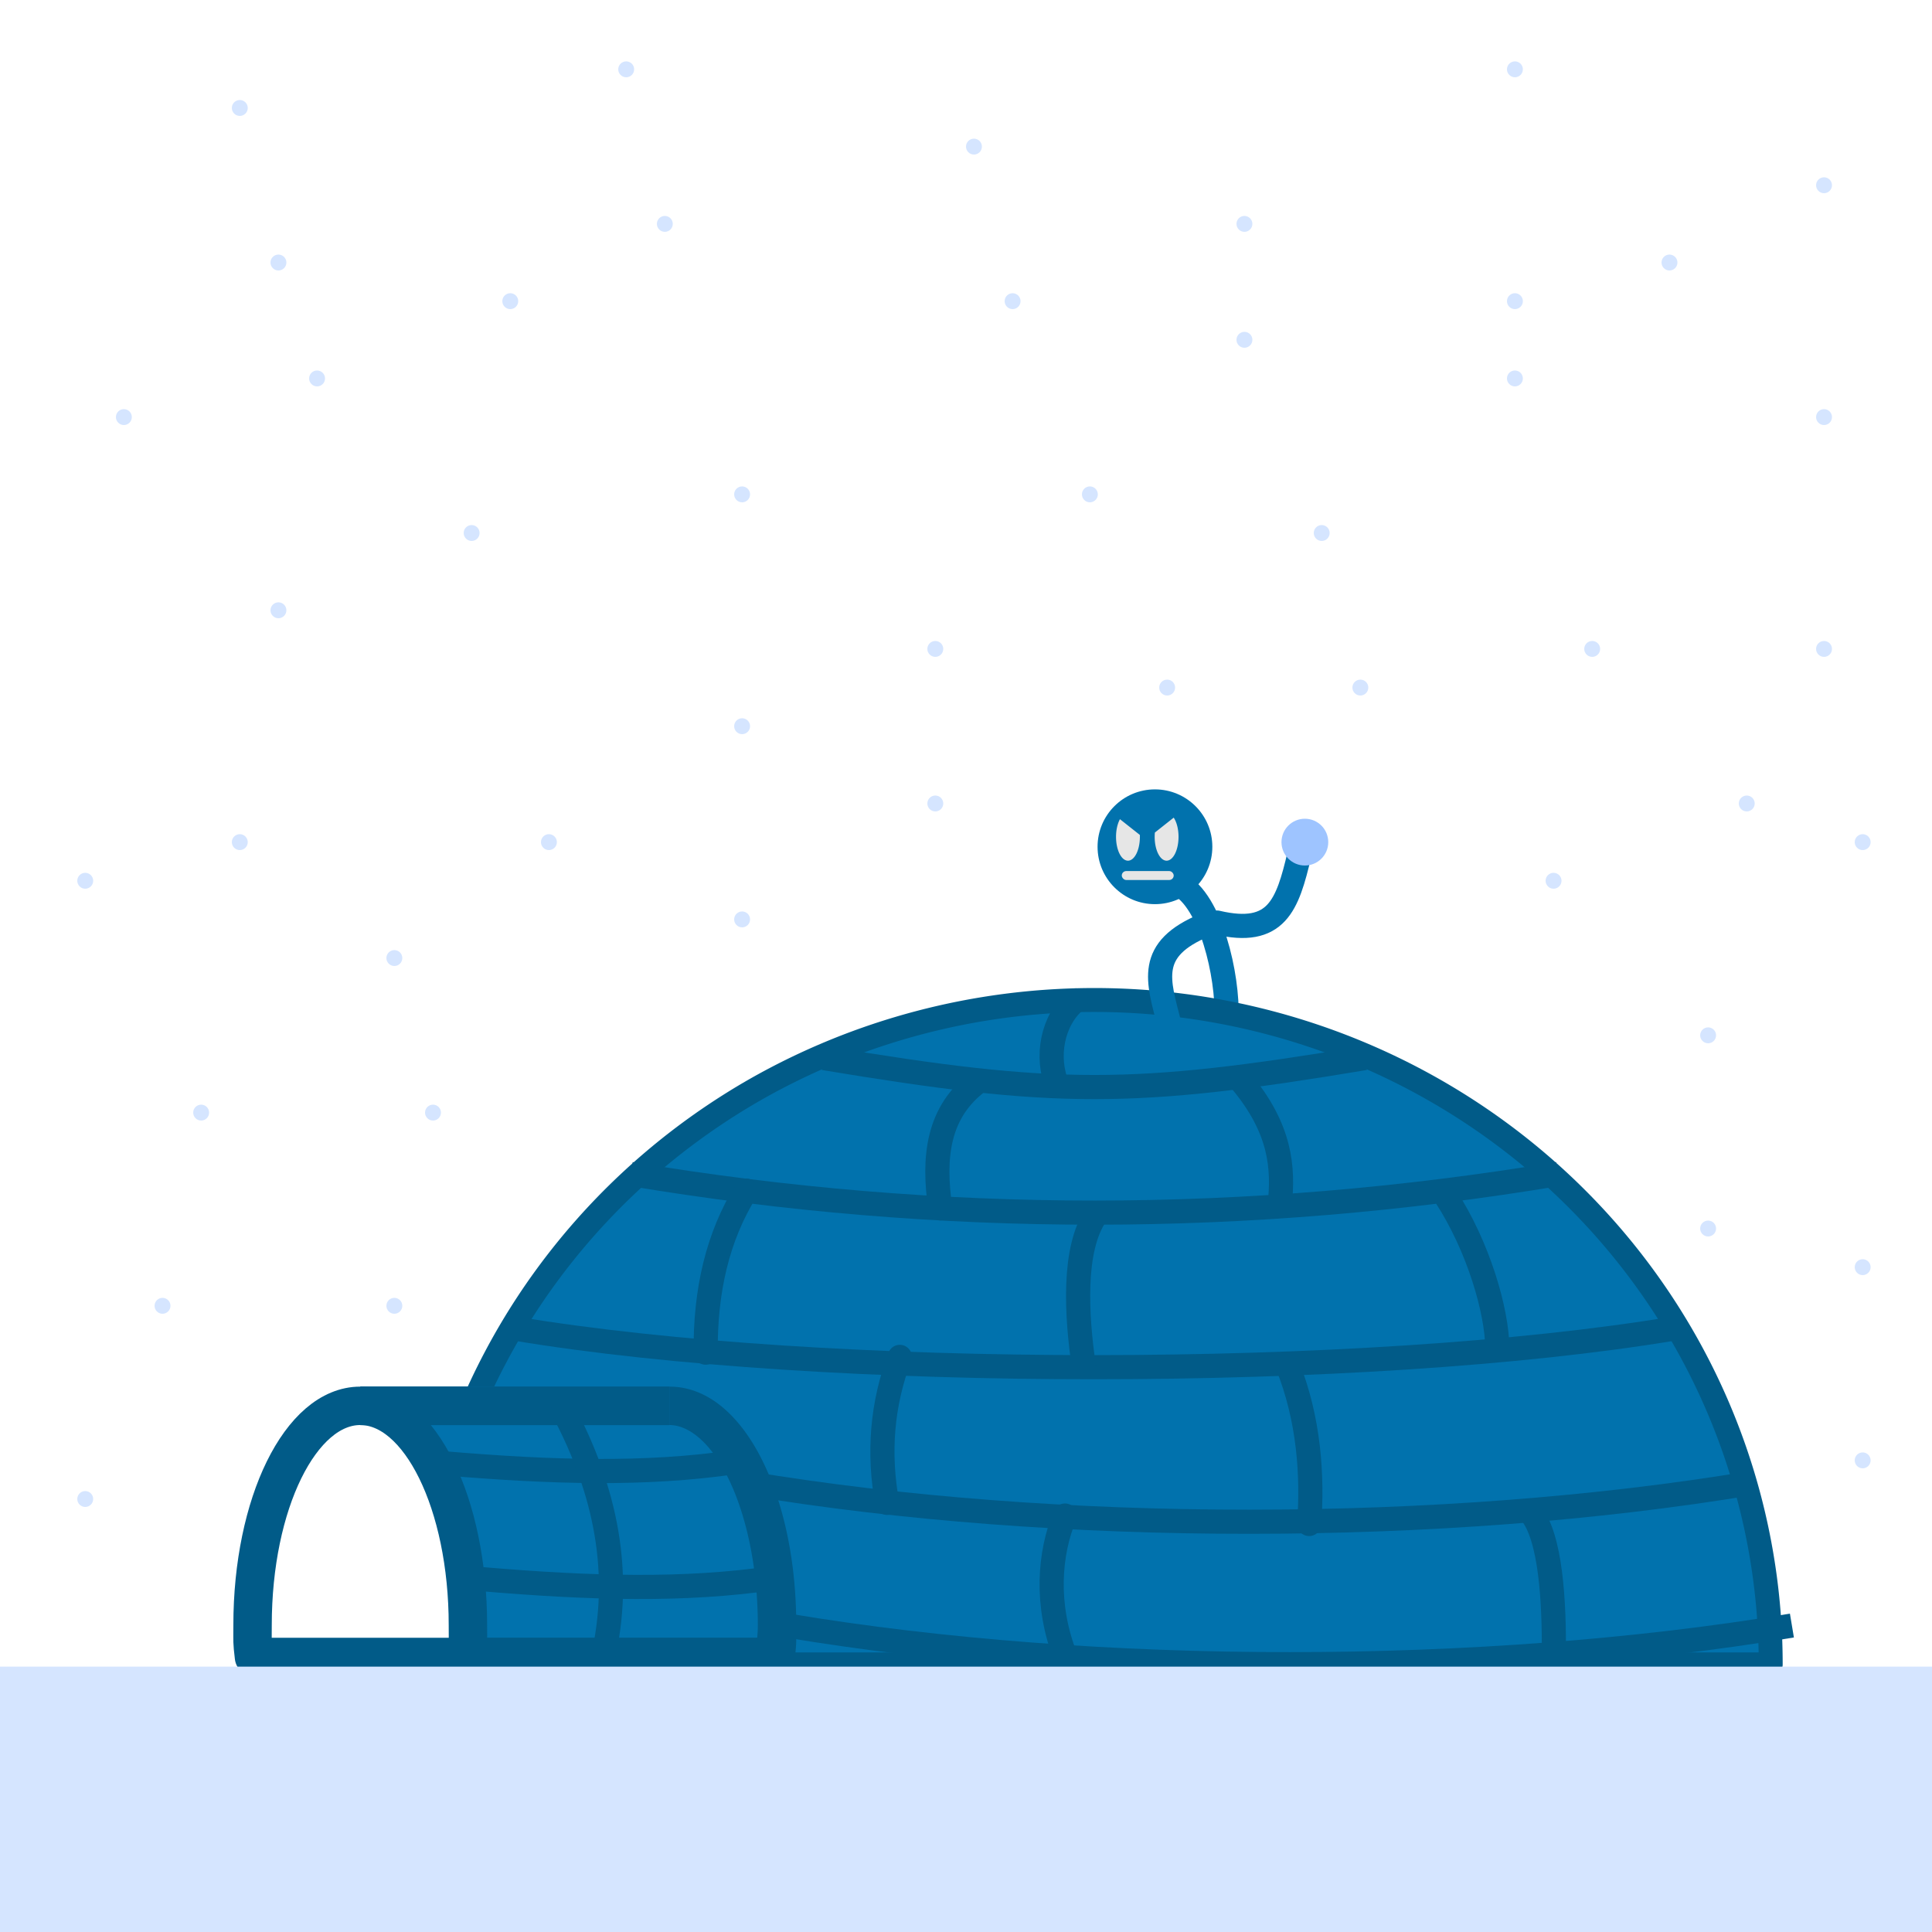 <?xml version="1.0" encoding="UTF-8" standalone="no"?>
<!-- Created with Inkscape (http://www.inkscape.org/) -->

<svg
   width="400"
   height="400"
   viewBox="0 0 400 400"
   version="1.1"
   id="svg1"
   inkscape:version="1.2.2 (b0a8486541, 2022-12-01)"
   sodipodi:docname="template_house_4.svg"
   xml:space="preserve"
   xmlns:inkscape="http://www.inkscape.org/namespaces/inkscape"
   xmlns:sodipodi="http://sodipodi.sourceforge.net/DTD/sodipodi-0.dtd"
   xmlns="http://www.w3.org/2000/svg"
   xmlns:svg="http://www.w3.org/2000/svg"><sodipodi:namedview
   id="namedview1"
   pagecolor="#ffffff"
   bordercolor="#000000"
   borderopacity="0.25"
   inkscape:showpageshadow="2"
   inkscape:pageopacity="0.0"
   inkscape:pagecheckerboard="0"
   inkscape:deskcolor="#d1d1d1"
   inkscape:document-units="px"
   showgrid="true"
   inkscape:zoom="2.8614197"
   inkscape:cx="190.29016"
   inkscape:cy="67.274297"
   inkscape:window-width="1920"
   inkscape:window-height="1041"
   inkscape:window-x="0"
   inkscape:window-y="0"
   inkscape:window-maximized="1"
   inkscape:current-layer="layer1"><inkscape:grid
     id="grid1"
     units="px"
     originx="0"
     originy="0"
     spacingx="1"
     spacingy="1"
     empcolor="#0099e5"
     empopacity="0.459"
     color="#e50000"
     opacity="0"
     empspacing="8"
     enabled="true"
     visible="true" /></sodipodi:namedview><defs
   id="defs1" /><g
   inkscape:label="Layer 1"
   inkscape:groupmode="layer"
   id="layer1"><path
     style="fill:none;fill-opacity:1;stroke:#0172ad;stroke-width:5;stroke-linecap:round;stroke-linejoin:round;stroke-dasharray:none;stroke-opacity:1"
     d="m 244.063,183.098 c 6.628,3.409 10.171,18.833 9.885,27.677"
     id="path5286"
     sodipodi:nodetypes="cc" /><path
     id="path3216"
     style="fill:#0172ad;fill-opacity:1;stroke:#015b88;stroke-width:4.956;stroke-linecap:butt;stroke-linejoin:round;stroke-dasharray:none;stroke-opacity:1"
     d="m 226.584,207.041 a 140.022,137.544 0 0 0 -70.011,18.427 140.022,137.544 0 0 0 -63.963,79.819 h 13.955 v 39.298 H 366.606 A 140.022,137.544 0 0 0 296.595,225.468 140.022,137.544 0 0 0 226.584,207.041 Z" /><path
     style="fill:#0172ad;fill-opacity:1;stroke:none;stroke-width:10.351;stroke-linecap:round;stroke-linejoin:round;stroke-dasharray:none;stroke-opacity:1"
     d="m 74.584,287.063 h 72 v 60 h -48 l -3,-34.286 -9,-15.714 z"
     id="path3466"
     sodipodi:nodetypes="ccccccc" /><path
     id="rect3272"
     style="fill:none;fill-opacity:1;stroke:#015b88;stroke-width:7.953;stroke-linecap:round;stroke-linejoin:round;stroke-dasharray:none;stroke-opacity:1"
     d="m 74.584,291.063 c -12.351,0 -22.293,20.247 -22.293,45.396 0,3.655 -0.104,3.202 0.293,6.604 h 44 c 0.397,-3.401 0.293,-2.948 0.293,-6.604 0,-25.15 -9.942,-45.396 -22.293,-45.396 z"
     sodipodi:nodetypes="ssccss" /><path
     id="rect3272-3"
     style="color:#000000;fill:#015b88;stroke-linecap:round;stroke-linejoin:round;-inkscape-stroke:none"
     d="m 138.584,287.086 v 7.953 c 4.002,0 8.534,3.559 12.209,11.043 3.675,7.484 6.107,18.326 6.107,30.377 0,1.596 -0.109,2.04 -0.113,2.627 h -0.203 v 7.953 h 4 a 3.977,3.977 0 0 0 3.949,-3.516 c 0.402,-3.44 0.32,-3.484 0.32,-7.064 0,-13.099 -2.538,-24.956 -6.922,-33.883 -4.384,-8.927 -10.999,-15.49 -19.348,-15.49 z" /><rect
     style="fill:#015b88;fill-opacity:1;stroke:none;stroke-width:10;stroke-linecap:round;stroke-linejoin:round;stroke-dasharray:none;stroke-opacity:1"
     id="rect3615"
     width="64"
     height="8"
     x="74.584"
     y="287.063" /><rect
     style="fill:#015b88;fill-opacity:1;stroke:none;stroke-width:10;stroke-linecap:round;stroke-linejoin:round;stroke-dasharray:none;stroke-opacity:1"
     id="rect3615-6"
     width="64"
     height="8"
     x="98.584"
     y="339.063" /><path
     style="fill:none;fill-opacity:1;stroke:#015b88;stroke-width:5;stroke-linecap:butt;stroke-linejoin:round;stroke-dasharray:none;stroke-opacity:1"
     d="m 130.584,243.063 c 64.133,10.705 128.132,10.628 192,0"
     id="path4029"
     sodipodi:nodetypes="cc" /><path
     style="fill:none;fill-opacity:1;stroke:#015b88;stroke-width:5;stroke-linecap:butt;stroke-linejoin:round;stroke-dasharray:none;stroke-opacity:1"
     d="m 170.584,219.063 c 48,8 64,8 112,0"
     id="path4029-1"
     sodipodi:nodetypes="cc" /><path
     style="fill:none;fill-opacity:1;stroke:#015b88;stroke-width:5;stroke-linecap:butt;stroke-linejoin:round;stroke-dasharray:none;stroke-opacity:1"
     d="m 106.584,275.063 c 64.133,10.705 176.132,10.628 240,0"
     id="path4029-7"
     sodipodi:nodetypes="cc" /><path
     style="fill:none;fill-opacity:1;stroke:#015b88;stroke-width:5;stroke-linecap:butt;stroke-linejoin:round;stroke-dasharray:none;stroke-opacity:1"
     d="m 154.584,307.063 c 64.133,10.705 144.132,10.628 208,0"
     id="path4029-7-5"
     sodipodi:nodetypes="cc" /><path
     style="fill:none;fill-opacity:1;stroke:#015b88;stroke-width:5;stroke-linecap:butt;stroke-linejoin:round;stroke-dasharray:none;stroke-opacity:1"
     d="m 162.996,336.555 c 64.133,10.705 144.132,10.628 208,0"
     id="path4029-7-5-3"
     sodipodi:nodetypes="cc" /><path
     style="fill:none;fill-opacity:1;stroke:#015b88;stroke-width:5;stroke-linecap:round;stroke-linejoin:round;stroke-dasharray:none;stroke-opacity:1"
     d="m 222.703,207.124 c -4.821,4.056 -6.28,11.731 -3.75,17.705"
     id="path4248"
     sodipodi:nodetypes="cc" /><path
     style="fill:none;fill-opacity:1;stroke:#015b88;stroke-width:5;stroke-linecap:round;stroke-linejoin:round;stroke-dasharray:none;stroke-opacity:1"
     d="m 202.72,223.788 c -8.642,6.356 -9.584,15.862 -8.038,26.386"
     id="path4250"
     sodipodi:nodetypes="cc" /><path
     style="fill:none;fill-opacity:1;stroke:#015b88;stroke-width:5;stroke-linecap:round;stroke-linejoin:round;stroke-dasharray:none;stroke-opacity:1"
     d="m 154.493,246.504 c -5.926,9.498 -8.518,20.791 -8.387,33.55"
     id="path4252"
     sodipodi:nodetypes="cc" /><path
     style="fill:none;fill-opacity:1;stroke:#015b88;stroke-width:5;stroke-linecap:round;stroke-linejoin:round;stroke-dasharray:none;stroke-opacity:1"
     d="m 227.009,251.397 c -5.019,7.156 -4.116,21.138 -2.621,31.453"
     id="path4254"
     sodipodi:nodetypes="cc" /><path
     style="fill:none;fill-opacity:1;stroke:#015b88;stroke-width:5;stroke-linecap:round;stroke-linejoin:round;stroke-dasharray:none;stroke-opacity:1"
     d="m 299.351,247.727 c 6.73,10.368 10.609,23.695 10.659,31.453"
     id="path4256"
     sodipodi:nodetypes="cc" /><path
     style="fill:none;fill-opacity:1;stroke:#015b88;stroke-width:5;stroke-linecap:round;stroke-linejoin:round;stroke-dasharray:none;stroke-opacity:1"
     d="m 257.064,223.963 c 8.05,9.72 8.755,17.683 7.863,25.687"
     id="path4258"
     sodipodi:nodetypes="cc" /><path
     style="fill:none;fill-opacity:1;stroke:#015b88;stroke-width:5;stroke-linecap:round;stroke-linejoin:round;stroke-dasharray:none;stroke-opacity:1"
     d="m 186.295,280.927 c -3.72,9.839 -4.492,19.924 -2.621,30.23"
     id="path4260"
     sodipodi:nodetypes="cc" /><path
     style="fill:none;fill-opacity:1;stroke:#015b88;stroke-width:5;stroke-linecap:round;stroke-linejoin:round;stroke-dasharray:none;stroke-opacity:1"
     d="m 266.5,282.5 c 4.569,11.348 5.279,23.158 4.543,33.026"
     id="path4262"
     sodipodi:nodetypes="cc" /><path
     style="fill:none;fill-opacity:1;stroke:#015b88;stroke-width:5;stroke-linecap:round;stroke-linejoin:round;stroke-dasharray:none;stroke-opacity:1"
     d="m 220.489,313.778 c -3.247,7.763 -4.134,18.452 0.137,29.314"
     id="path4264"
     sodipodi:nodetypes="cc" /><path
     style="fill:none;fill-opacity:1;stroke:#015b88;stroke-width:5;stroke-linecap:round;stroke-linejoin:round;stroke-dasharray:none;stroke-opacity:1"
     d="m 316.825,313.079 c 4.333,5.139 4.948,18.814 4.893,29.356"
     id="path4266"
     sodipodi:nodetypes="cc" /><path
     style="fill:none;fill-opacity:1;stroke:#015b88;stroke-width:5;stroke-linecap:round;stroke-linejoin:round;stroke-dasharray:none;stroke-opacity:1"
     d="m 92.035,302.968 c 22.399,1.887 41.564,2.439 60.05,-0.247"
     id="path4320"
     sodipodi:nodetypes="cc" /><path
     style="fill:none;fill-opacity:1;stroke:#015b88;stroke-width:5;stroke-linecap:round;stroke-linejoin:round;stroke-dasharray:none;stroke-opacity:1"
     d="m 100.035,326.968 c 22.399,1.887 41.564,2.439 60.05,-0.247"
     id="path4320-2"
     sodipodi:nodetypes="cc" /><path
     style="fill:none;fill-opacity:1;stroke:#015b88;stroke-width:5;stroke-linecap:round;stroke-linejoin:round;stroke-dasharray:none;stroke-opacity:1"
     d="m 116.535,291.906 c 8.873,16.683 12.45,33.895 8.155,51.895"
     id="path4349"
     sodipodi:nodetypes="cc" /><rect
     style="fill:#d5e5ff;fill-opacity:1;stroke:none;stroke-width:2.888;stroke-linecap:round;stroke-linejoin:round;stroke-dasharray:none;stroke-opacity:1"
     id="rect4403"
     width="400"
     height="54.94"
     x="-1.5987212e-14"
     y="345.06" /><circle
     style="fill:#0172ad;fill-opacity:1;stroke:none;stroke-width:5;stroke-linecap:round;stroke-linejoin:round;stroke-dasharray:none;stroke-opacity:1"
     id="path5215"
     cx="239.12"
     cy="175.314"
     r="11.882" /><path
     style="fill:none;fill-opacity:1;stroke:#0172ad;stroke-width:5;stroke-linecap:round;stroke-linejoin:round;stroke-dasharray:none;stroke-opacity:1"
     d="m 249.5,191.5 c -12.218,5.04 -9.693,11.517 -7.414,20.511"
     id="path5342"
     sodipodi:nodetypes="cc" /><path
     style="fill:none;fill-opacity:1;stroke:#0172ad;stroke-width:5;stroke-linecap:round;stroke-linejoin:round;stroke-dasharray:none;stroke-opacity:1"
     d="m 251.971,191.006 c 12.381,2.912 14.576,-3.595 17.051,-14.086"
     id="path5344"
     sodipodi:nodetypes="cc" /><circle
     style="fill:#9ec4ff;fill-opacity:1;stroke:none;stroke-width:5.158;stroke-linecap:round;stroke-linejoin:round;stroke-dasharray:none;stroke-opacity:1"
     id="path5398"
     cx="270.159"
     cy="174.353"
     r="4.843" /><path
     id="path5521"
     style="fill:#e6e6e6;fill-opacity:1;stroke:none;stroke-width:5;stroke-linecap:round;stroke-linejoin:round;stroke-dasharray:none;stroke-opacity:1"
     d="m 231.873,169.605 a 2.471,4.942 0 0 0 -0.812,3.65 2.471,4.942 0 0 0 2.471,4.941 2.471,4.942 0 0 0 2.471,-4.941 2.471,4.942 0 0 0 -0.008,-0.393 z" /><path
     id="path5521-7"
     style="fill:#e6e6e6;fill-opacity:1;stroke:none;stroke-width:5;stroke-linecap:round;stroke-linejoin:round;stroke-dasharray:none;stroke-opacity:1"
     d="m 243.002,169.284 -3.896,3.084 a 2.471,4.942 0 0 0 -0.045,0.887 2.471,4.942 0 0 0 2.471,4.941 2.471,4.942 0 0 0 2.471,-4.941 2.471,4.942 0 0 0 -1,-3.971 z" /><rect
     style="fill:#e6e6e6;fill-opacity:1;stroke:none;stroke-width:5;stroke-linecap:round;stroke-linejoin:round;stroke-dasharray:none;stroke-opacity:1"
     id="rect5654"
     width="10.75"
     height="1.853"
     x="232.252"
     y="180.343"
     rx="0.927"
     ry="0.927" /><circle
     style="fill:#d5e5ff;fill-opacity:1;stroke:none;stroke-width:1.754;stroke-linecap:round;stroke-linejoin:round;stroke-dasharray:none;stroke-opacity:1"
     id="path5398-9"
     cx="113.647"
     cy="174.353"
     r="1.647" /><circle
     style="fill:#d5e5ff;fill-opacity:1;stroke:none;stroke-width:1.754;stroke-linecap:round;stroke-linejoin:round;stroke-dasharray:none;stroke-opacity:1"
     id="path5398-9-3"
     cx="81.647"
     cy="198.353"
     r="1.647" /><circle
     style="fill:#d5e5ff;fill-opacity:1;stroke:none;stroke-width:1.754;stroke-linecap:round;stroke-linejoin:round;stroke-dasharray:none;stroke-opacity:1"
     id="path5398-9-6"
     cx="89.647"
     cy="230.353"
     r="1.647" /><circle
     style="fill:#d5e5ff;fill-opacity:1;stroke:none;stroke-width:1.754;stroke-linecap:round;stroke-linejoin:round;stroke-dasharray:none;stroke-opacity:1"
     id="path5398-9-0"
     cx="41.647"
     cy="230.353"
     r="1.647" /><circle
     style="fill:#d5e5ff;fill-opacity:1;stroke:none;stroke-width:1.754;stroke-linecap:round;stroke-linejoin:round;stroke-dasharray:none;stroke-opacity:1"
     id="path5398-9-62"
     cx="49.647"
     cy="174.353"
     r="1.647" /><circle
     style="fill:#d5e5ff;fill-opacity:1;stroke:none;stroke-width:1.754;stroke-linecap:round;stroke-linejoin:round;stroke-dasharray:none;stroke-opacity:1"
     id="path5398-9-61"
     cx="153.647"
     cy="150.353"
     r="1.647" /><circle
     style="fill:#d5e5ff;fill-opacity:1;stroke:none;stroke-width:1.754;stroke-linecap:round;stroke-linejoin:round;stroke-dasharray:none;stroke-opacity:1"
     id="path5398-9-8"
     cx="153.647"
     cy="190.353"
     r="1.647" /><circle
     style="fill:#d5e5ff;fill-opacity:1;stroke:none;stroke-width:1.754;stroke-linecap:round;stroke-linejoin:round;stroke-dasharray:none;stroke-opacity:1"
     id="path5398-9-7"
     cx="329.647"
     cy="134.353"
     r="1.647" /><circle
     style="fill:#d5e5ff;fill-opacity:1;stroke:none;stroke-width:1.754;stroke-linecap:round;stroke-linejoin:round;stroke-dasharray:none;stroke-opacity:1"
     id="path5398-9-9"
     cx="353.647"
     cy="214.353"
     r="1.647" /><circle
     style="fill:#d5e5ff;fill-opacity:1;stroke:none;stroke-width:1.754;stroke-linecap:round;stroke-linejoin:round;stroke-dasharray:none;stroke-opacity:1"
     id="path5398-9-2"
     cx="321.647"
     cy="182.353"
     r="1.647" /><circle
     style="fill:#d5e5ff;fill-opacity:1;stroke:none;stroke-width:1.754;stroke-linecap:round;stroke-linejoin:round;stroke-dasharray:none;stroke-opacity:1"
     id="path5398-9-02"
     cx="385.647"
     cy="174.353"
     r="1.647" /><circle
     style="fill:#d5e5ff;fill-opacity:1;stroke:none;stroke-width:1.754;stroke-linecap:round;stroke-linejoin:round;stroke-dasharray:none;stroke-opacity:1"
     id="path5398-9-37"
     cx="193.647"
     cy="166.353"
     r="1.647" /><circle
     style="fill:#d5e5ff;fill-opacity:1;stroke:none;stroke-width:1.754;stroke-linecap:round;stroke-linejoin:round;stroke-dasharray:none;stroke-opacity:1"
     id="path5398-9-5"
     cx="193.647"
     cy="134.353"
     r="1.647" /><circle
     style="fill:#d5e5ff;fill-opacity:1;stroke:none;stroke-width:1.754;stroke-linecap:round;stroke-linejoin:round;stroke-dasharray:none;stroke-opacity:1"
     id="path5398-9-92"
     cx="281.647"
     cy="142.353"
     r="1.647" /><circle
     style="fill:#d5e5ff;fill-opacity:1;stroke:none;stroke-width:1.754;stroke-linecap:round;stroke-linejoin:round;stroke-dasharray:none;stroke-opacity:1"
     id="path5398-9-28"
     cx="57.647"
     cy="126.353"
     r="1.647" /><circle
     style="fill:#d5e5ff;fill-opacity:1;stroke:none;stroke-width:1.754;stroke-linecap:round;stroke-linejoin:round;stroke-dasharray:none;stroke-opacity:1"
     id="path5398-9-97"
     cx="17.647"
     cy="182.353"
     r="1.647" /><circle
     style="fill:#d5e5ff;fill-opacity:1;stroke:none;stroke-width:1.754;stroke-linecap:round;stroke-linejoin:round;stroke-dasharray:none;stroke-opacity:1"
     id="path5398-9-36"
     cx="33.647"
     cy="270.353"
     r="1.647" /><circle
     style="fill:#d5e5ff;fill-opacity:1;stroke:none;stroke-width:1.754;stroke-linecap:round;stroke-linejoin:round;stroke-dasharray:none;stroke-opacity:1"
     id="path5398-9-1"
     cx="81.647"
     cy="270.353"
     r="1.647" /><circle
     style="fill:#d5e5ff;fill-opacity:1;stroke:none;stroke-width:1.754;stroke-linecap:round;stroke-linejoin:round;stroke-dasharray:none;stroke-opacity:1"
     id="path5398-9-29"
     cx="17.647"
     cy="310.353"
     r="1.647" /><circle
     style="fill:#d5e5ff;fill-opacity:1;stroke:none;stroke-width:1.754;stroke-linecap:round;stroke-linejoin:round;stroke-dasharray:none;stroke-opacity:1"
     id="path5398-9-31"
     cx="385.647"
     cy="302.353"
     r="1.647" /><circle
     style="fill:#d5e5ff;fill-opacity:1;stroke:none;stroke-width:1.754;stroke-linecap:round;stroke-linejoin:round;stroke-dasharray:none;stroke-opacity:1"
     id="path5398-9-94"
     cx="385.647"
     cy="262.353"
     r="1.647" /><circle
     style="fill:#d5e5ff;fill-opacity:1;stroke:none;stroke-width:1.754;stroke-linecap:round;stroke-linejoin:round;stroke-dasharray:none;stroke-opacity:1"
     id="path5398-9-78"
     cx="353.647"
     cy="254.353"
     r="1.647" /><circle
     style="fill:#d5e5ff;fill-opacity:1;stroke:none;stroke-width:1.754;stroke-linecap:round;stroke-linejoin:round;stroke-dasharray:none;stroke-opacity:1"
     id="path5398-9-4"
     cx="361.647"
     cy="166.353"
     r="1.647" /><circle
     style="fill:#d5e5ff;fill-opacity:1;stroke:none;stroke-width:1.754;stroke-linecap:round;stroke-linejoin:round;stroke-dasharray:none;stroke-opacity:1"
     id="path5398-9-50"
     cx="377.647"
     cy="134.353"
     r="1.647" /><circle
     style="fill:#d5e5ff;fill-opacity:1;stroke:none;stroke-width:1.754;stroke-linecap:round;stroke-linejoin:round;stroke-dasharray:none;stroke-opacity:1"
     id="path5398-9-361"
     cx="273.647"
     cy="110.353"
     r="1.647" /><circle
     style="fill:#d5e5ff;fill-opacity:1;stroke:none;stroke-width:1.754;stroke-linecap:round;stroke-linejoin:round;stroke-dasharray:none;stroke-opacity:1"
     id="path5398-9-06"
     cx="153.647"
     cy="102.353"
     r="1.647" /><circle
     style="fill:#d5e5ff;fill-opacity:1;stroke:none;stroke-width:1.754;stroke-linecap:round;stroke-linejoin:round;stroke-dasharray:none;stroke-opacity:1"
     id="path5398-9-32"
     cx="97.647"
     cy="110.353"
     r="1.647" /><circle
     style="fill:#d5e5ff;fill-opacity:1;stroke:none;stroke-width:1.754;stroke-linecap:round;stroke-linejoin:round;stroke-dasharray:none;stroke-opacity:1"
     id="path5398-9-061"
     cx="65.647"
     cy="78.353"
     r="1.647" /><circle
     style="fill:#d5e5ff;fill-opacity:1;stroke:none;stroke-width:1.754;stroke-linecap:round;stroke-linejoin:round;stroke-dasharray:none;stroke-opacity:1"
     id="path5398-9-55"
     cx="25.647"
     cy="86.353"
     r="1.647" /><circle
     style="fill:#d5e5ff;fill-opacity:1;stroke:none;stroke-width:1.754;stroke-linecap:round;stroke-linejoin:round;stroke-dasharray:none;stroke-opacity:1"
     id="path5398-9-47"
     cx="137.647"
     cy="46.353"
     r="1.647" /><circle
     style="fill:#d5e5ff;fill-opacity:1;stroke:none;stroke-width:1.754;stroke-linecap:round;stroke-linejoin:round;stroke-dasharray:none;stroke-opacity:1"
     id="path5398-9-65"
     cx="209.647"
     cy="62.353"
     r="1.647" /><circle
     style="fill:#d5e5ff;fill-opacity:1;stroke:none;stroke-width:1.754;stroke-linecap:round;stroke-linejoin:round;stroke-dasharray:none;stroke-opacity:1"
     id="path5398-9-69"
     cx="313.647"
     cy="62.353"
     r="1.647" /><circle
     style="fill:#d5e5ff;fill-opacity:1;stroke:none;stroke-width:1.754;stroke-linecap:round;stroke-linejoin:round;stroke-dasharray:none;stroke-opacity:1"
     id="path5398-9-374"
     cx="377.647"
     cy="38.353"
     r="1.647" /><circle
     style="fill:#d5e5ff;fill-opacity:1;stroke:none;stroke-width:1.754;stroke-linecap:round;stroke-linejoin:round;stroke-dasharray:none;stroke-opacity:1"
     id="path5398-9-52"
     cx="377.647"
     cy="86.353"
     r="1.647" /><circle
     style="fill:#d5e5ff;fill-opacity:1;stroke:none;stroke-width:1.754;stroke-linecap:round;stroke-linejoin:round;stroke-dasharray:none;stroke-opacity:1"
     id="path5398-9-54"
     cx="313.647"
     cy="78.353"
     r="1.647" /><circle
     style="fill:#d5e5ff;fill-opacity:1;stroke:none;stroke-width:1.754;stroke-linecap:round;stroke-linejoin:round;stroke-dasharray:none;stroke-opacity:1"
     id="path5398-9-74"
     cx="257.647"
     cy="46.353"
     r="1.647" /><circle
     style="fill:#d5e5ff;fill-opacity:1;stroke:none;stroke-width:1.754;stroke-linecap:round;stroke-linejoin:round;stroke-dasharray:none;stroke-opacity:1"
     id="path5398-9-43"
     cx="225.647"
     cy="102.353"
     r="1.647" /><circle
     style="fill:#d5e5ff;fill-opacity:1;stroke:none;stroke-width:1.754;stroke-linecap:round;stroke-linejoin:round;stroke-dasharray:none;stroke-opacity:1"
     id="path5398-9-07"
     cx="49.647"
     cy="22.353"
     r="1.647" /><circle
     style="fill:#d5e5ff;fill-opacity:1;stroke:none;stroke-width:1.754;stroke-linecap:round;stroke-linejoin:round;stroke-dasharray:none;stroke-opacity:1"
     id="path5398-9-86"
     cx="129.647"
     cy="14.353"
     r="1.647" /><circle
     style="fill:#d5e5ff;fill-opacity:1;stroke:none;stroke-width:1.754;stroke-linecap:round;stroke-linejoin:round;stroke-dasharray:none;stroke-opacity:1"
     id="path5398-9-88"
     cx="57.647"
     cy="54.353"
     r="1.647" /><circle
     style="fill:#d5e5ff;fill-opacity:1;stroke:none;stroke-width:1.754;stroke-linecap:round;stroke-linejoin:round;stroke-dasharray:none;stroke-opacity:1"
     id="path5398-9-431"
     cx="105.647"
     cy="62.353"
     r="1.647" /><circle
     style="fill:#d5e5ff;fill-opacity:1;stroke:none;stroke-width:1.754;stroke-linecap:round;stroke-linejoin:round;stroke-dasharray:none;stroke-opacity:1"
     id="path5398-9-49"
     cx="201.647"
     cy="30.353"
     r="1.647" /><circle
     style="fill:#d5e5ff;fill-opacity:1;stroke:none;stroke-width:1.754;stroke-linecap:round;stroke-linejoin:round;stroke-dasharray:none;stroke-opacity:1"
     id="path5398-9-20"
     cx="313.647"
     cy="14.353"
     r="1.647" /><circle
     style="fill:#d5e5ff;fill-opacity:1;stroke:none;stroke-width:1.754;stroke-linecap:round;stroke-linejoin:round;stroke-dasharray:none;stroke-opacity:1"
     id="path5398-9-68"
     cx="345.647"
     cy="54.353"
     r="1.647" /><circle
     style="fill:#d5e5ff;fill-opacity:1;stroke:none;stroke-width:1.754;stroke-linecap:round;stroke-linejoin:round;stroke-dasharray:none;stroke-opacity:1"
     id="path5398-9-926"
     cx="257.647"
     cy="70.353"
     r="1.647" /><circle
     style="fill:#d5e5ff;fill-opacity:1;stroke:none;stroke-width:1.754;stroke-linecap:round;stroke-linejoin:round;stroke-dasharray:none;stroke-opacity:1"
     id="path5398-9-64"
     cx="241.647"
     cy="142.353"
     r="1.647" /></g><inkscape:templateinfo><inkscape:name>default</inkscape:name><inkscape:date>2024-11-24</inkscape:date></inkscape:templateinfo>
</svg>
